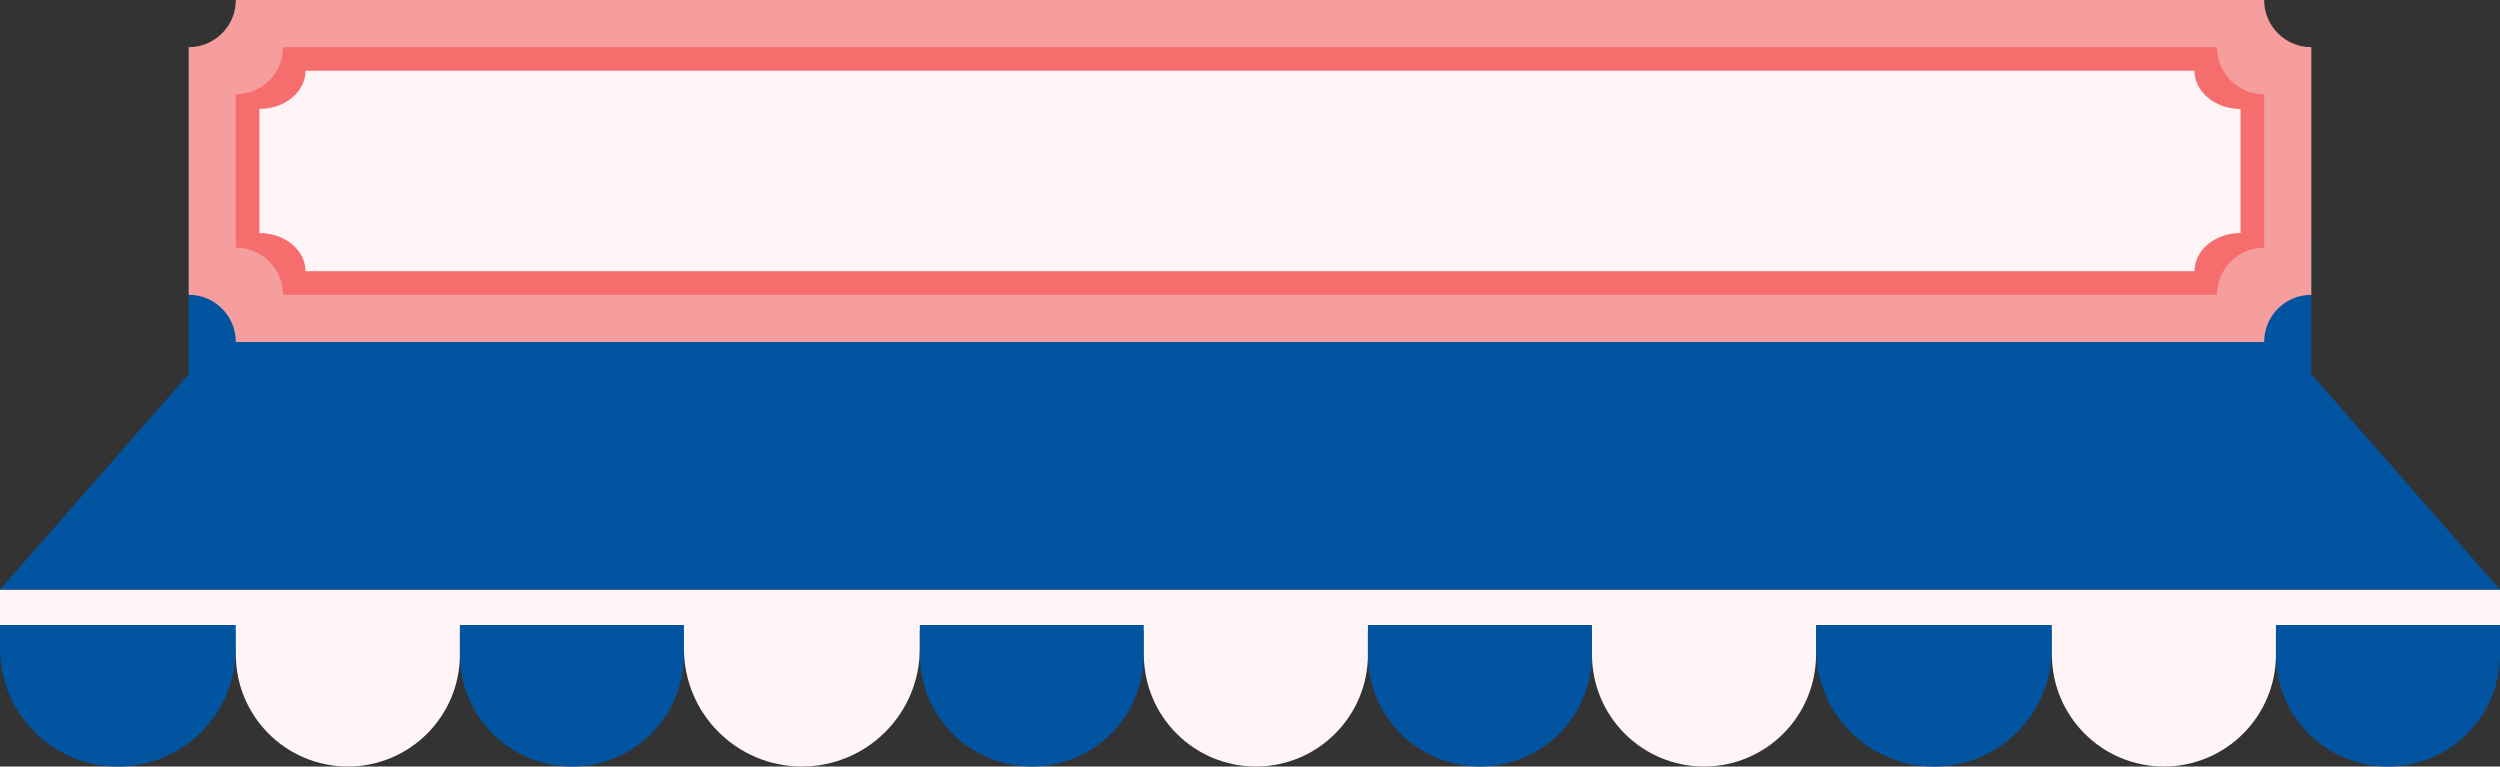<svg width="212" height="65" viewBox="0 0 212 65" fill="none" xmlns="http://www.w3.org/2000/svg">
<rect x="0" y="0" width="212" height="65" fill="#333333" stroke="none"/>
<rect y="50" width="212" height="3.484" fill="#FFF5F6"/>
<path d="M0 53H20V55C20 60.523 15.523 65 10 65V65C4.477 65 0 60.523 0 55V53Z" fill="#0054A0"/>
<path d="M20 53H39V55.5C39 60.747 34.747 65 29.5 65V65C24.253 65 20 60.747 20 55.5V53Z" fill="#FFF5F6"/>
<path d="M39 53H58V55.5C58 60.747 53.747 65 48.5 65V65C43.253 65 39 60.747 39 55.5V53Z" fill="#0054A0"/>
<path d="M58 53H78V55C78 60.523 73.523 65 68 65V65C62.477 65 58 60.523 58 55V53Z" fill="#FFF5F6"/>
<path d="M78 53H97V55.5C97 60.747 92.747 65 87.5 65V65C82.253 65 78 60.747 78 55.5V53Z" fill="#0054A0"/>
<path d="M97 53H116V55.5C116 60.747 111.747 65 106.5 65V65C101.253 65 97 60.747 97 55.5V53Z" fill="#FFF5F6"/>
<path d="M116 53H135V55.5C135 60.747 130.747 65 125.5 65V65C120.253 65 116 60.747 116 55.5V53Z" fill="#0054A0"/>
<path d="M135 53H154V55.5C154 60.747 149.747 65 144.5 65V65C139.253 65 135 60.747 135 55.5V53Z" fill="#FFF5F6"/>
<path d="M154 53H174V55C174 60.523 169.523 65 164 65V65C158.477 65 154 60.523 154 55V53Z" fill="#0054A0"/>
<path d="M174 53H193V55.5C193 60.747 188.747 65 183.5 65V65C178.253 65 174 60.747 174 55.5V53Z" fill="#FFF5F6"/>
<path d="M193 53H212V55.5C212 60.747 207.747 65 202.5 65V65C197.253 65 193 60.747 193 55.5V53Z" fill="#0054A0"/>
<rect x="16" y="20" width="180" height="12.11" fill="#0054A0"/>
<path d="M15.9 31.835H196.1L212 50H0L15.9 31.835Z" fill="#0054A0"/>
<path fill-rule="evenodd" clip-rule="evenodd" d="M20 0C20 2.209 18.209 4 16 4V25C18.209 25 20 26.791 20 29H192C192 26.791 193.791 25 196 25V4C193.791 4 192 2.209 192 0H20Z" fill="#F69D9D"/>
<path fill-rule="evenodd" clip-rule="evenodd" d="M24 4C24 6.209 22.209 8 20 8V21C22.209 21 24 22.791 24 25H188C188 22.791 189.791 21 192 21V8C189.791 8 188 6.209 188 4H24Z" fill="#F56D6D"/>
<path fill-rule="evenodd" clip-rule="evenodd" d="M25.907 6C25.907 7.788 24.158 9.238 22 9.238C22 9.238 22 9.238 22 9.238V19.762C22 19.762 22 19.762 22 19.762C24.158 19.762 25.907 21.212 25.907 23C25.907 23 25.907 23 25.907 23L186.093 23C186.093 21.212 187.842 19.762 190 19.762C190 19.762 190 19.762 190 19.762V9.238C190 9.238 190 9.238 190 9.238C187.842 9.238 186.093 7.788 186.093 6H25.907Z" fill="#FFF5F6"/>
</svg>
